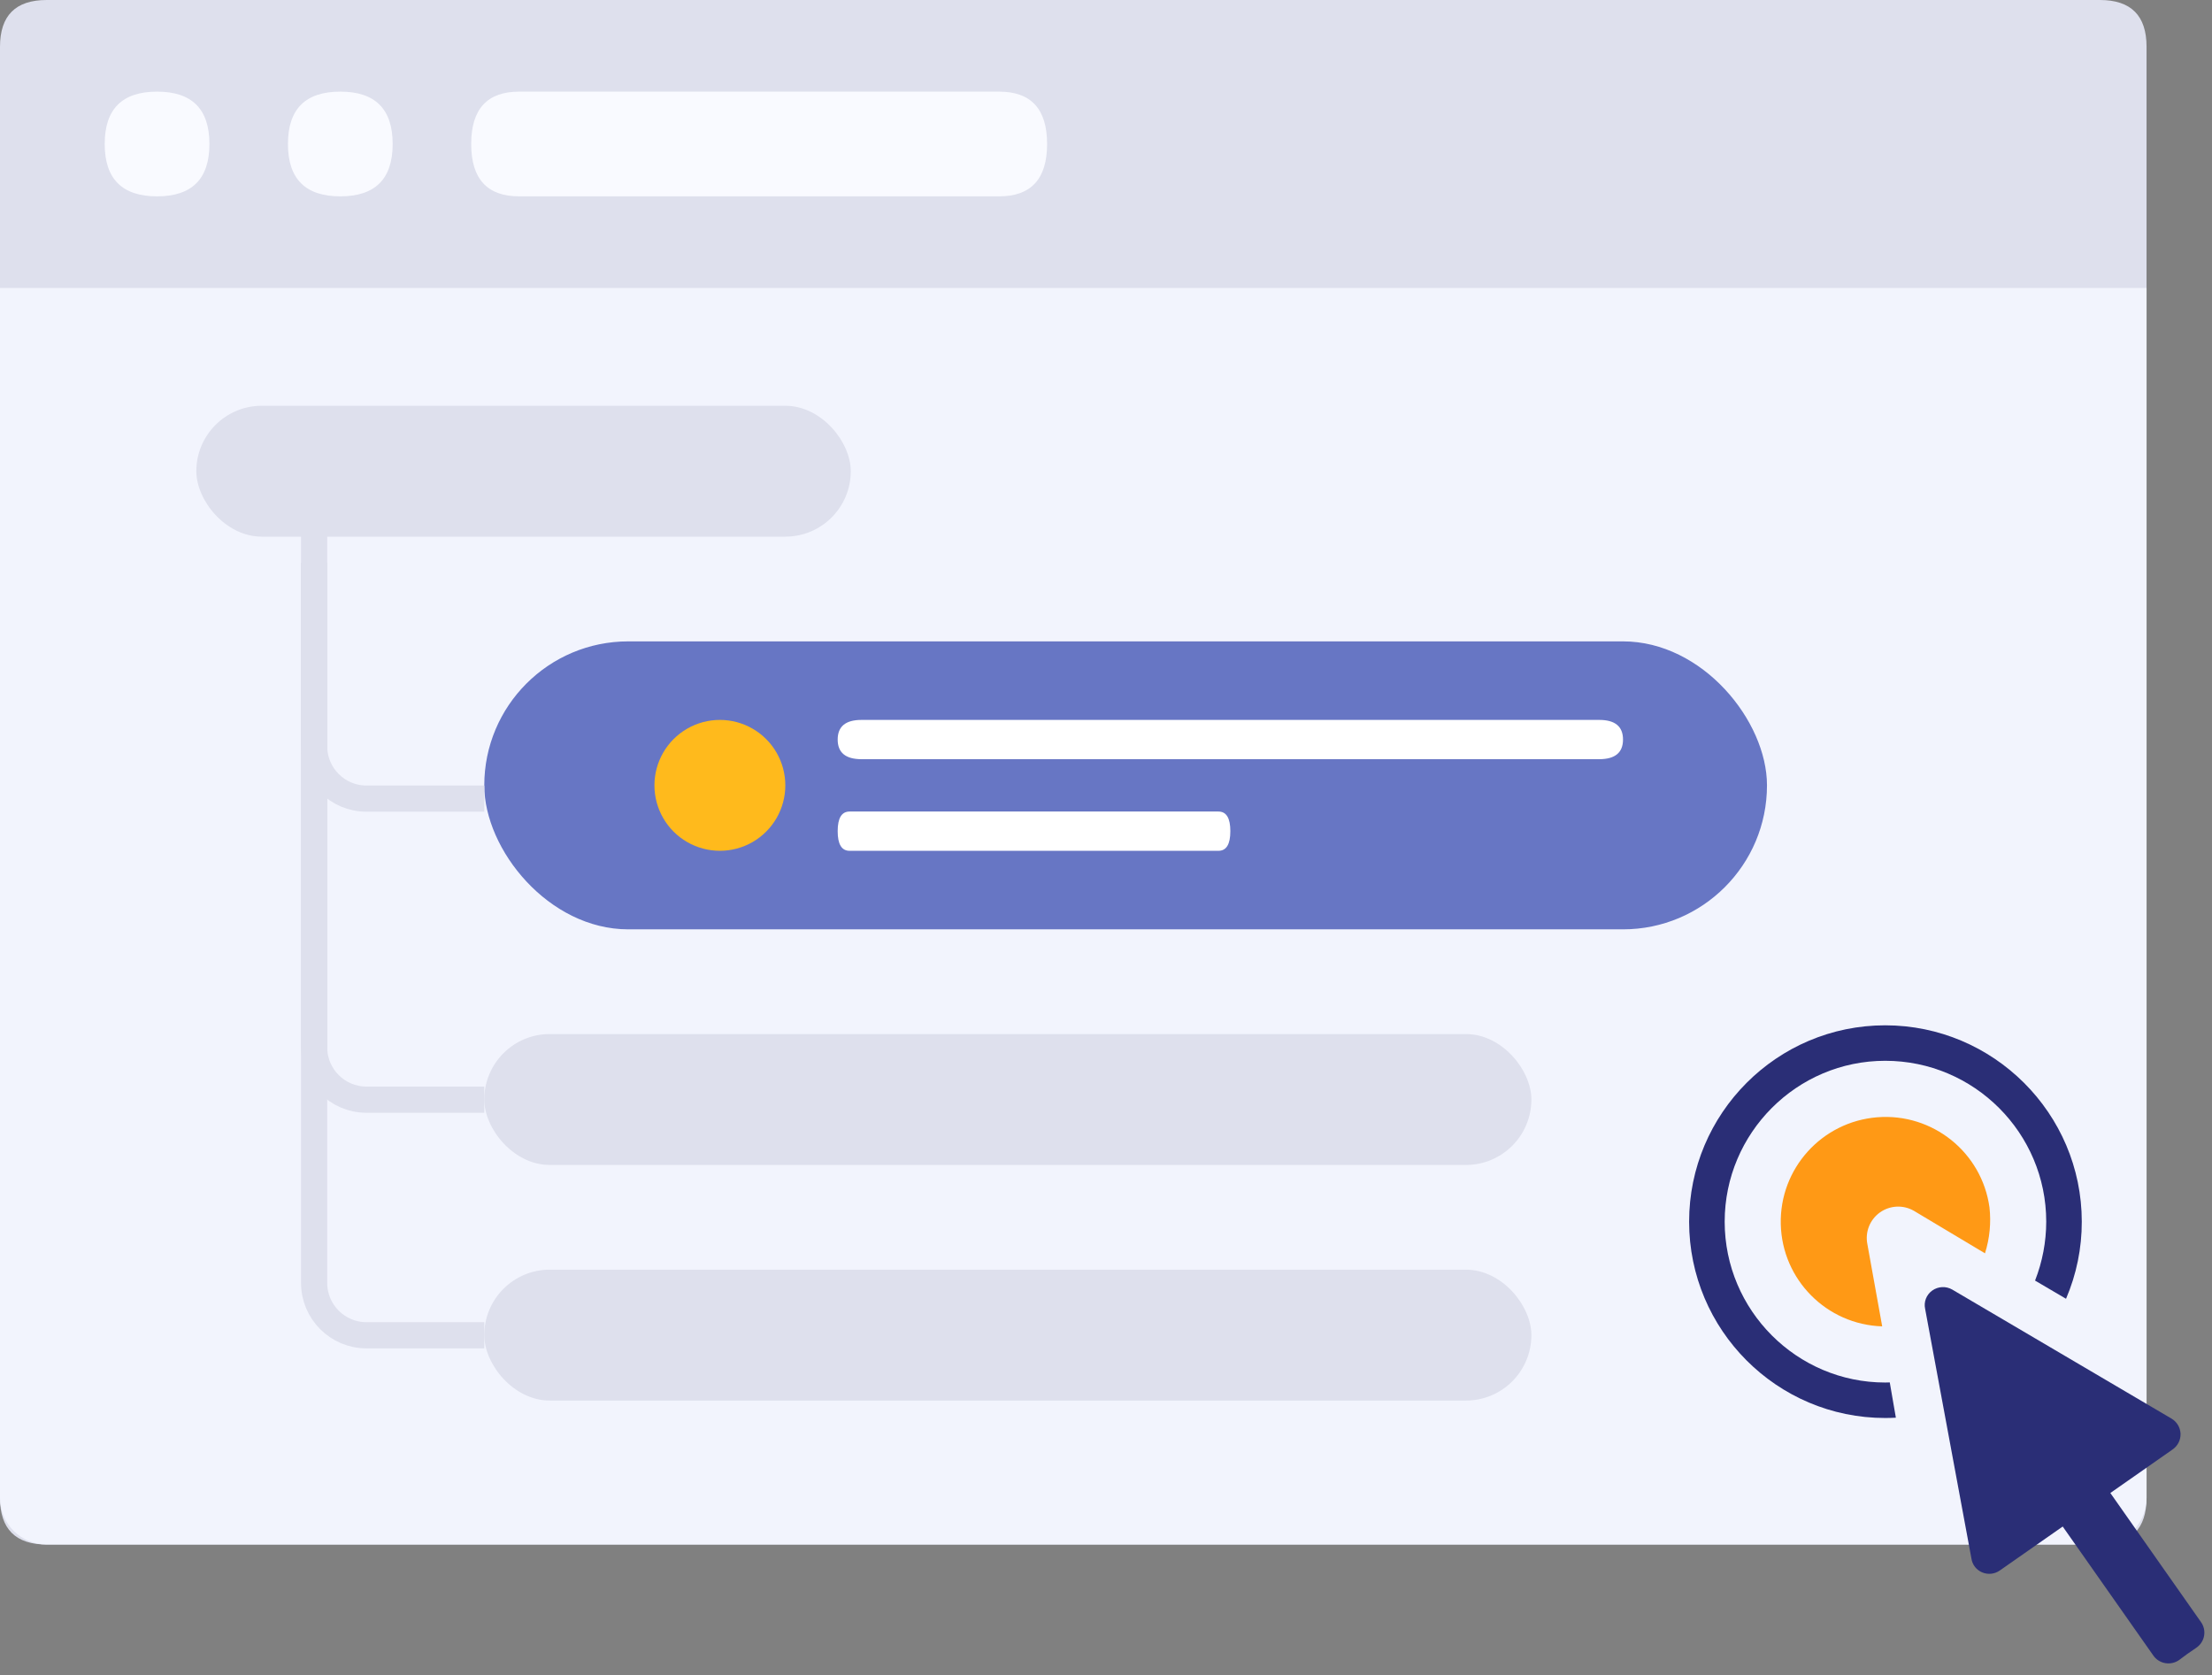 <svg xmlns="http://www.w3.org/2000/svg" width="169" height="128" viewBox="0 0 169 128">
  <rect x="0" y="0" width="169" height="128" fill="#808080" stroke="none"/>
  <g fill="none" fill-rule="evenodd">
    <path fill="#DEE0ED" d="M3.565,0 L160.435,0 C162.812,0 164,1.192 164,3.576 L164,114.424 C164,116.808 162.812,118 160.435,118 L3.565,118 C1.188,118 1.3056216e-07,116.808 0,114.424 L0,3.576 C0,1.192 1.188,1.30948159e-07 3.565,0 Z"/>
    <path fill="#F2F4FD" d="M0,22 L164,22 L164,114.444 C164,115.387 163.624,116.292 162.956,116.959 C162.287,117.625 161.38,118 160.435,118 L3.565,118 C2.62,118 1.713,117.625 1.044,116.959 C0.376,116.292 -5.1940867e-08,115.387 0,114.444 L0,22 Z"/>
    <path fill="#F9FAFF" d="M12 7C14.667 7 16 8.333 16 11 16 13.667 14.667 15 12 15 9.333 15 8 13.667 8 11 8 8.333 9.333 7 12 7zM26 7C28.667 7 30 8.333 30 11 30 13.667 28.667 15 26 15 23.333 15 22 13.667 22 11 22 8.333 23.333 7 26 7zM39.667 7L76.333 7C78.778 7 80 8.333 80 11 80 13.667 78.778 15 76.333 15L39.667 15C37.222 15 36 13.667 36 11 36 8.333 37.222 7 39.667 7z"/>
    <g transform="translate(15 31)">
      <rect width="80" height="10" x="22" y="48" fill="#DEE0ED" rx="5"/>
      <rect width="80" height="10" x="22" y="66" fill="#DEE0ED" rx="5"/>
      <rect width="50" height="10" fill="#DEE0ED" rx="5"/>
      <g transform="translate(22 18)">
        <rect width="98" height="22" fill="#6776C4" rx="11"/>
        <path fill="#FFBA1C" d="M13,11 C13,12.786 13.953,14.437 15.5,15.33 C17.047,16.223 18.953,16.223 20.5,15.33 C22.047,14.437 23,12.786 23,11 C23,9.214 22.047,7.563 20.5,6.67 C18.953,5.777 17.047,5.777 15.5,6.67 C13.953,7.563 13,9.214 13,11 Z"/>
        <path fill="#FFF" d="M28.818 6L85.182 6C86.394 6 87 6.5 87 7.5 87 8.5 86.394 9 85.182 9L28.818 9C27.606 9 27 8.5 27 7.5 27 6.5 27.606 6 28.818 6zM27.909 13L56.091 13C56.697 13 57 13.5 57 14.5 57 15.5 56.697 16 56.091 16L27.909 16C27.303 16 27 15.5 27 14.5 27 13.5 27.303 13 27.909 13z"/>
      </g>
      <path stroke="#DEE0ED" stroke-linecap="square" stroke-width="2" d="M9,10 L9,67.013 C9,69.222 10.791,71.013 13,71.013 L21,71.013"/>
      <path stroke="#DEE0ED" stroke-linecap="square" stroke-width="2" d="M9,13 L9,49.013 C9,51.222 10.791,53.013 13,53.013 L21,53.013"/>
      <path stroke="#DEE0ED" stroke-linecap="square" stroke-width="2" d="M9,13 L9,26.013 C9,28.222 10.791,30.013 13,30.013 L21,30.013"/>
    </g>
    <g fill-rule="nonzero" transform="translate(129 78)">
      <path fill="#2A2E76" d="M18.083,21.995 L21.621,41.075 C21.689,41.545 22.003,41.945 22.447,42.13 C22.892,42.315 23.403,42.257 23.794,41.978 L28.594,38.623 L35.518,48.481 C35.73,48.787 36.058,48.995 36.43,49.06 C36.801,49.124 37.182,49.039 37.488,48.823 L38.095,48.371 L38.802,47.885 C39.116,47.671 39.33,47.344 39.396,46.975 C39.462,46.606 39.376,46.226 39.156,45.919 L32.233,36.062 L36.983,32.741 C37.385,32.465 37.616,32.007 37.596,31.525 C37.575,31.044 37.306,30.606 36.882,30.364 L20.155,20.521 C19.677,20.245 19.078,20.273 18.629,20.593 C18.179,20.912 17.965,21.463 18.083,21.995 Z"/>
      <path fill="#2A2E76" d="M15.381,27.614 C15.265,27.614 15.148,27.622 15.032,27.622 C8.279,27.622 2.768,22.109 2.768,15.334 C2.768,8.558 8.279,3.042 15.032,3.042 C21.824,3.042 27.335,8.558 27.335,15.334 C27.333,16.873 27.043,18.398 26.481,19.834 L28.848,21.224 C29.646,19.359 30.055,17.357 30.051,15.334 C30.051,7.062 23.298,0.332 15.032,0.332 C6.765,0.332 0.051,7.062 0.051,15.334 C0.051,23.606 6.765,30.332 15.032,30.332 C15.304,30.332 15.575,30.324 15.847,30.309 L15.381,27.614 Z"/>
      <path fill="#FF9915" d="M17.237,14.512 L22.656,17.752 C23.014,16.618 23.131,15.422 22.999,14.241 C22.418,10.037 18.653,7.017 14.418,7.358 C10.183,7.7 6.952,11.284 7.054,15.527 C7.156,19.769 10.556,23.194 14.803,23.332 L13.671,17.057 C13.483,16.13 13.858,15.179 14.628,14.629 C15.399,14.08 16.421,14.033 17.237,14.512 Z"/>
    </g>
  </g>
</svg>
